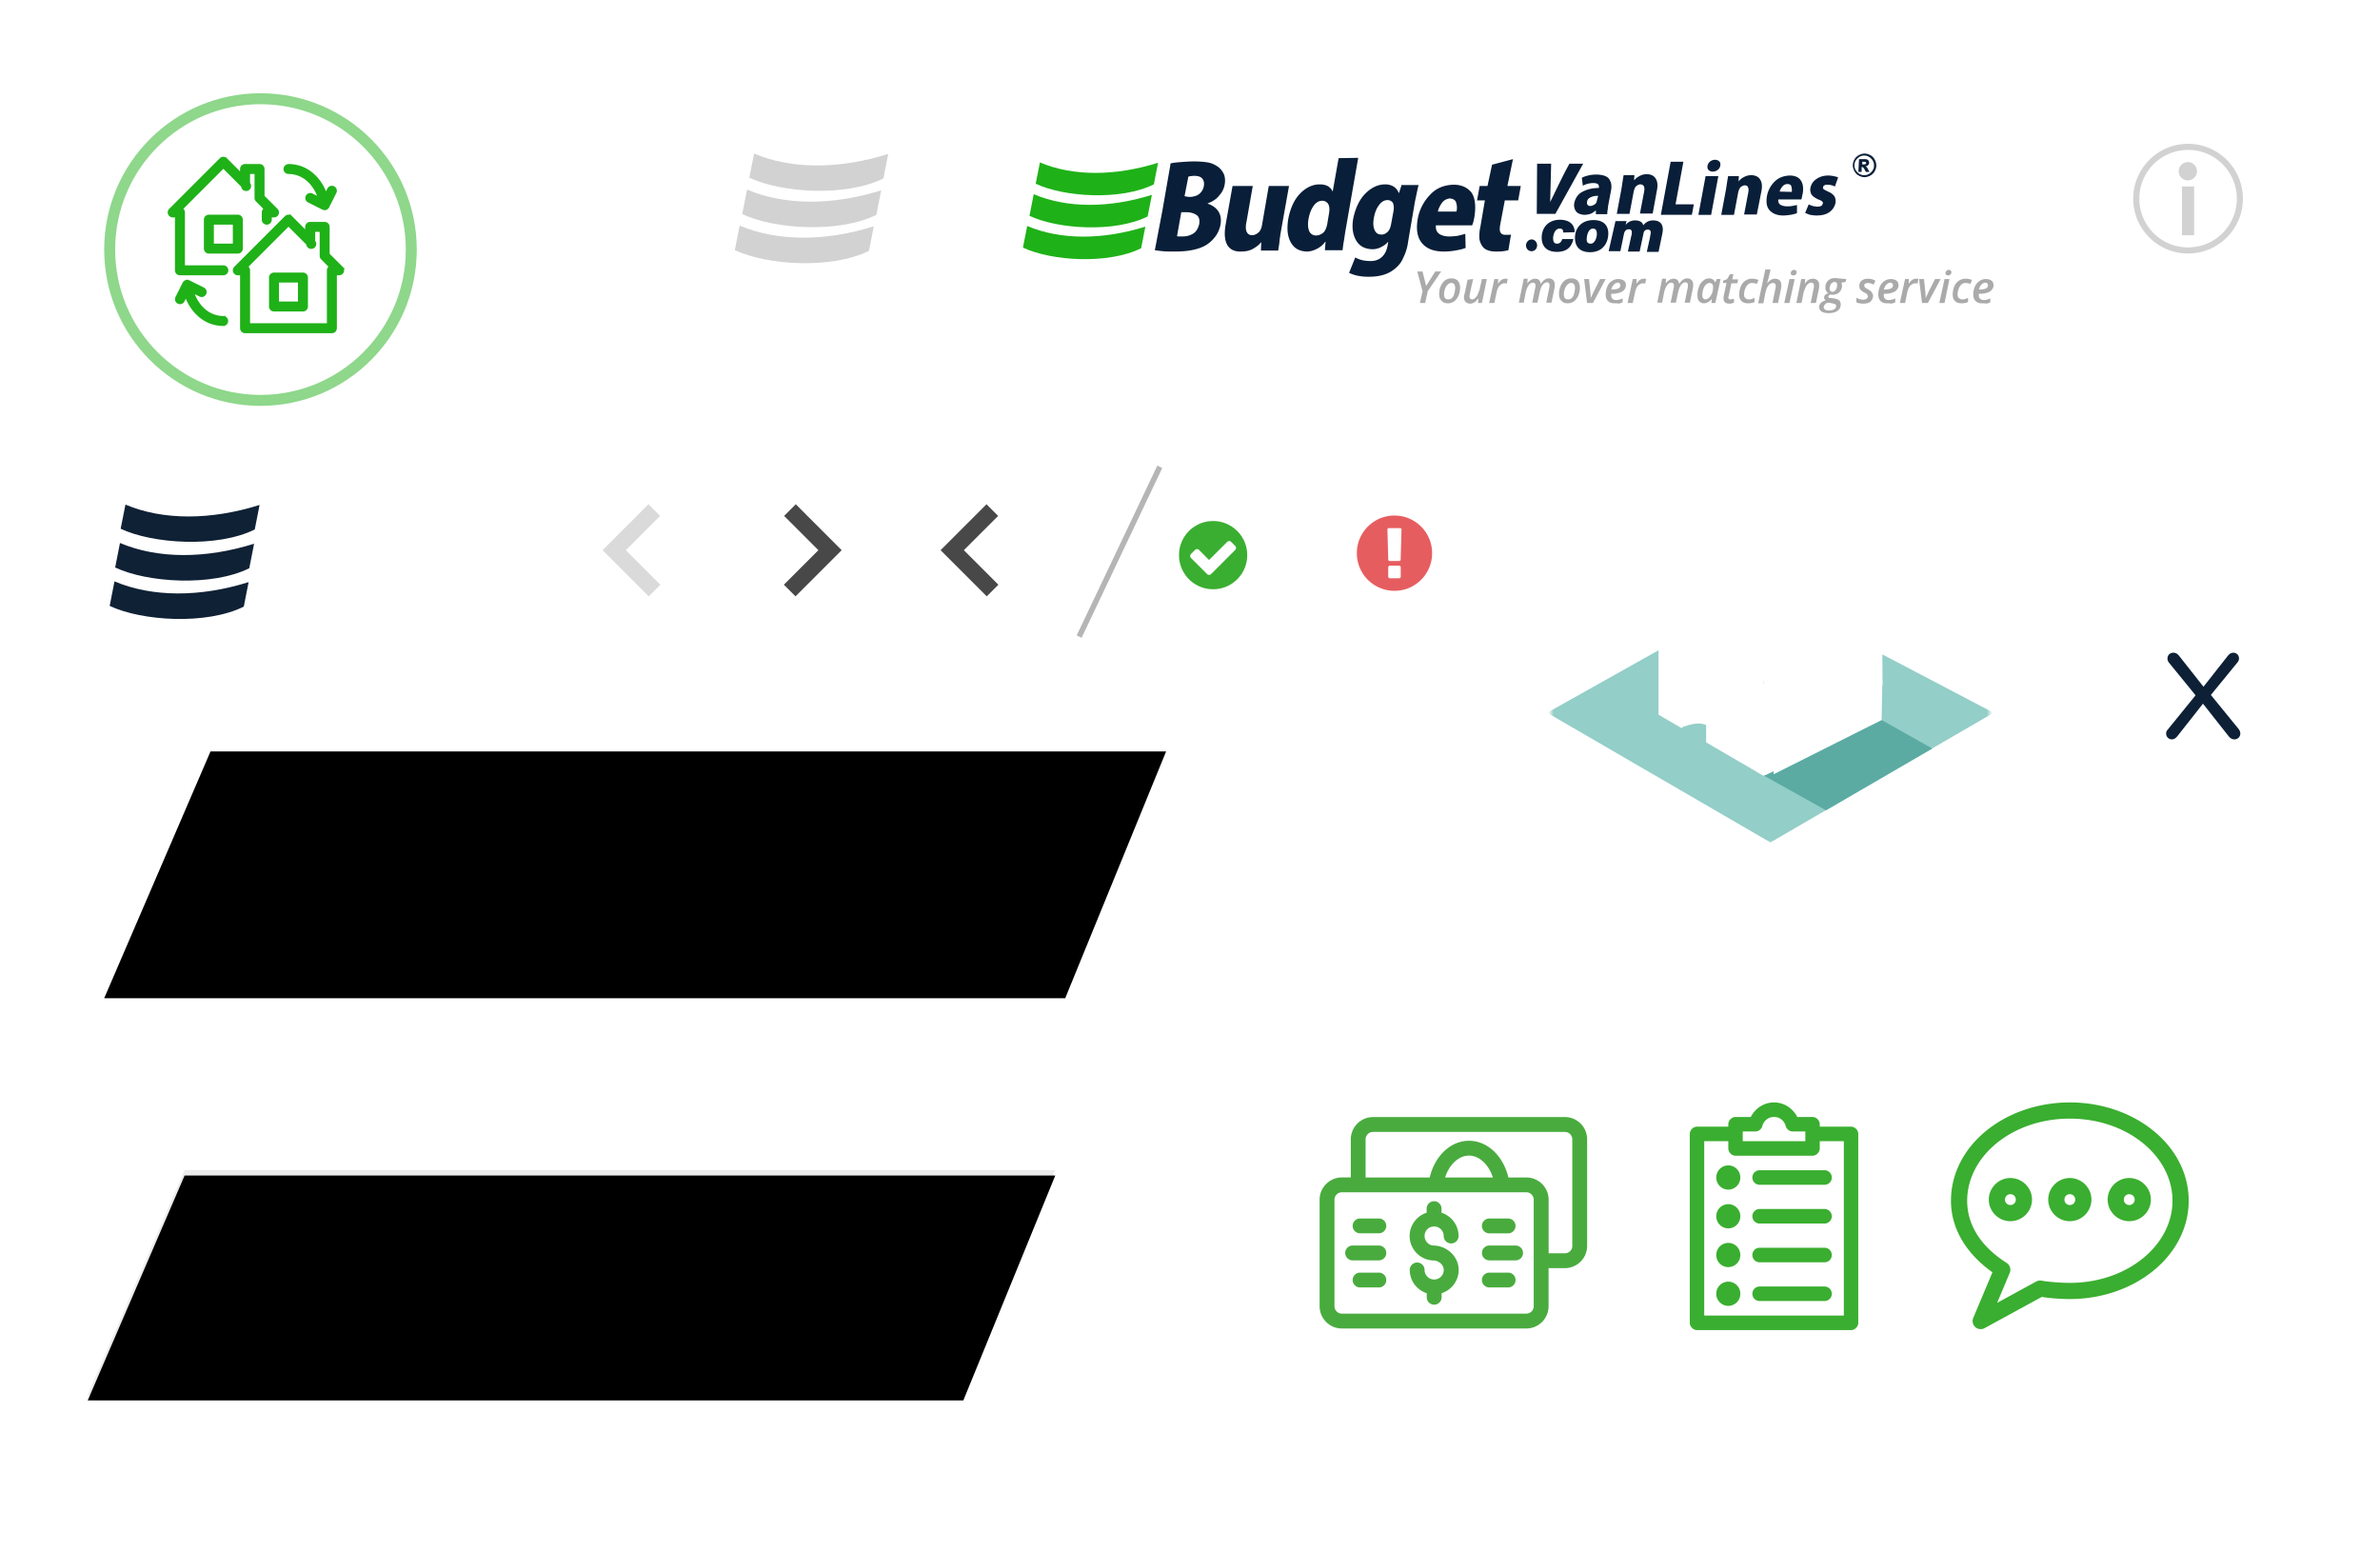<svg width="434" height="283" viewBox="0 0 434 283" xmlns="http://www.w3.org/2000/svg" xmlns:xlink="http://www.w3.org/1999/xlink"><title>Sprite Sheet</title><defs><path id="b" d="M80.045 38.67V.027H0V38.67z"/><path id="d" d="M33.665 213.328h158.767l-16.764 41H16z"/><filter x="-50%" y="-50%" width="200%" height="200%" filterUnits="objectBoundingBox" id="e"><feGaussianBlur stdDeviation="1.5" in="SourceAlpha" result="shadowBlurInner1"/><feOffset dy="1" in="shadowBlurInner1" result="shadowOffsetInner1"/><feComposite in="shadowOffsetInner1" in2="SourceAlpha" operator="arithmetic" k2="-1" k3="1" result="shadowInnerInner1"/><feColorMatrix values="0 0 0 0 0 0 0 0 0 0 0 0 0 0 0 0 0 0 0.1 0" in="shadowInnerInner1"/></filter><path id="a" d="M37.389 138h174.256l-18.4 45H18z"/><filter x="-50%" y="-50%" width="200%" height="200%" filterUnits="objectBoundingBox" id="f"><feOffset dx="1" dy="-1" in="SourceAlpha" result="shadowOffsetOuter1"/><feGaussianBlur stdDeviation="5" in="shadowOffsetOuter1" result="shadowBlurOuter1"/><feComposite in="shadowBlurOuter1" in2="SourceAlpha" operator="out" result="shadowBlurOuter1"/><feColorMatrix values="0 0 0 0 0 0 0 0 0 0 0 0 0 0 0 0 0 0 0.1 0" in="shadowBlurOuter1"/></filter><mask id="g" x="0" y="0" width="193.645" height="45" fill="#fff"><use xlink:href="#a"/></mask></defs><g fill="none" fill-rule="evenodd"><path d="M293.753 34.87c.178-.837.119-1.494-.239-2.092-.297-.597-1.071-.895-2.262-.955-.655 0-1.19.06-1.667.179-.476.12-.833.239-1.13.418l.178 1.434c.238-.12.536-.24.893-.359.357-.06.655-.12 1.012-.12.476 0 .774.12.893.24a.834.834 0 0 1 .119.657c-1.131 0-2.084.239-2.917.657-.834.418-1.31 1.075-1.548 2.03-.12.598 0 1.136.298 1.554.297.418.833.597 1.488.657.357 0 .774-.06 1.131-.18.357-.119.655-.358.953-.597h.059v.657h2.084c0-.239 0-.478.06-.776.059-.299.059-.598.118-.896l.477-2.509zm-2.56 1.731c-.06.359-.238.598-.477.717-.238.12-.476.239-.714.239s-.357-.06-.476-.18c-.12-.119-.179-.358-.12-.597.06-.418.298-.657.715-.836.357-.179.774-.239 1.31-.239l-.238.896zm10.953-1.911c.18-.896.12-1.613-.238-2.15-.297-.478-.833-.777-1.607-.777-.536 0-.953.12-1.37.358-.356.18-.654.419-.892.717h-.06l.06-.896h-1.965c-.06.299-.119.657-.178 1.075-.06.359-.12.777-.179 1.195l-.893 4.779h2.322l.774-4.122c.119-.418.238-.776.476-.956.238-.179.476-.298.714-.298.298 0 .536.12.655.358.12.239.12.538.06.896l-.774 4.062h2.322l.773-4.241zm6.728 2.568h-3.334l1.429-7.765h-2.322l-1.786 9.677h5.655l.358-1.912zm4.822-7.048c.06-.358 0-.597-.179-.776-.179-.18-.417-.3-.774-.3-.357 0-.655.12-.893.3a1.323 1.323 0 0 0-.476.776c-.06.299 0 .597.179.777.178.179.416.298.773.298.358 0 .655-.12.893-.298.239-.18.417-.419.477-.777zm-.358 1.911h-2.321l-1.31 7.049h2.322l1.31-7.049zm7.859 2.748c.178-.896.119-1.613-.238-2.15-.298-.478-.834-.777-1.608-.777-.536 0-.952.12-1.37.359a2.648 2.648 0 0 0-.892.716h-.06l.06-.896h-1.965c-.06.359-.119.657-.178 1.076-.06.358-.12.776-.179 1.194l-.893 4.779h2.322l.774-4.122c.119-.418.238-.776.476-.955.238-.18.476-.3.715-.3.297 0 .535.12.595.36.119.238.119.537.06.895l-.775 4.062h2.322l.834-4.24zm6.489 2.509l-.893.179c-.298.06-.655.06-.953.06-.476 0-.893-.12-1.19-.299-.298-.18-.417-.538-.358-.956h4.168a.862.862 0 0 0 .119-.418c.06-.179.06-.358.119-.478.238-1.194.06-2.09-.358-2.628-.416-.597-1.13-.836-2.024-.836-1.13.06-2.024.418-2.738 1.135a4.89 4.89 0 0 0-1.37 2.628c-.178 1.135-.059 1.971.477 2.568.536.598 1.37.956 2.5.956.417 0 .893-.06 1.31-.12a6.811 6.811 0 0 0 1.19-.298v-1.493zm-3.156-2.45c.06-.298.239-.596.477-.895.238-.299.535-.478.952-.478.417 0 .655.18.715.478.06.299.119.597.06.956l-2.204-.06zm10.657-2.568c-.179-.12-.477-.179-.774-.239a5.226 5.226 0 0 0-1.012-.119c-.893 0-1.608.239-2.203.657-.595.418-.953.956-1.072 1.673-.06.358 0 .716.179 1.075.179.358.655.657 1.25.955.357.12.596.24.715.359.119.12.178.239.119.418-.06.18-.12.299-.298.418-.179.06-.357.12-.655.12-.298 0-.595-.06-.893-.12-.298-.12-.536-.18-.714-.299l-.655 1.553c.238.12.536.24.893.359.357.06.774.12 1.19.12.953 0 1.727-.18 2.322-.598.596-.418.953-.956 1.131-1.673.06-.477 0-.836-.178-1.194-.238-.359-.596-.657-1.19-.896-.358-.18-.596-.299-.775-.418-.119-.12-.178-.24-.119-.359 0-.179.12-.298.238-.358.179-.12.357-.12.596-.12.238 0 .535.06.774.12.238.06.416.12.535.239l.596-1.673zm6.965-2.21c0 .418-.12.777-.298 1.075-.178.359-.476.598-.774.777-.357.18-.714.299-1.071.299s-.774-.12-1.072-.299c-.357-.18-.595-.478-.774-.777-.178-.358-.297-.716-.297-1.075 0-.358.119-.776.297-1.075.179-.358.476-.597.774-.776.357-.18.715-.299 1.072-.299.357 0 .774.12 1.071.299.357.179.596.478.774.776.179.359.298.717.298 1.075zm-.417 0c0-.478-.178-.896-.536-1.254-.357-.358-.774-.538-1.25-.538s-.893.18-1.25.538c-.357.358-.536.776-.536 1.254s.179.896.536 1.255c.357.358.774.537 1.25.537s.893-.179 1.25-.537c.358-.359.536-.717.536-1.255zm-2.738-1.135h1.012c.297 0 .535.06.655.18a.68.68 0 0 1 .178.477c0 .18-.06.3-.178.419-.12.12-.239.179-.477.239.06.06.179.06.179.119.06.06.119.12.178.239 0 0 .12.239.358.657h-.655c-.238-.418-.357-.717-.476-.777a.45.45 0 0 0-.239-.119h-.06v.896h-.594l.119-2.33zm.595.956h.238c.179 0 .298 0 .357-.06.06-.06.12-.12.12-.179 0-.06-.06-.179-.12-.179-.06-.06-.178-.06-.357-.06h-.238v.478zm-53.4-.119c-1.31 2.33-2.322 4.599-3.512 6.988l.178-6.988h-2.56l-.06 9.139h3.394l5.06-9.14h-2.5z" fill="#091E38"/><path d="M188.858 33.495c5.179 2.45 15.537 3.106 21.55.12l.774-3.943c-7.799 2.45-15.478 2.51-21.55-.06l-.774 3.883z" fill="#1FB118"/><path d="M187.726 39.349c5.18 2.449 15.538 3.106 21.55.12l.775-3.943c-7.799 2.45-15.478 2.45-21.55-.12l-.775 3.943z" fill="#1FB118"/><path d="M208.086 45.262l.774-3.942c-7.798 2.449-15.478 2.449-21.55-.12l-.774 3.943c5.18 2.449 15.538 3.106 21.55.12z" fill="#1FB118"/><path d="M285.06 42.395a1.2 1.2 0 0 0-.118-.537c-.12-.12-.298-.18-.536-.18-.893 0-1.19 1.195-1.19 1.733 0 .537.118 1.015.714 1.015.595 0 .833-.478.952-.836h2.024c-.357 1.613-1.369 2.33-2.976 2.33-2.322 0-2.798-1.494-2.798-2.57 0-1.91 1.25-3.284 3.334-3.284 1.547 0 2.678.716 2.678 2.27l-2.083.06zm5.537-2.27c1.608 0 2.68.777 2.68 2.45 0 1.433-.775 3.404-3.335 3.404-1.547 0-2.738-.717-2.738-2.628 0-1.732 1.131-3.226 3.393-3.226zm-.535 4.301c.833 0 1.13-1.254 1.13-1.732 0-.657-.178-1.016-.714-1.016-.833 0-1.13 1.255-1.13 1.852-.06.478.118.896.714.896zm4.524-4.121h2.024l-.179.716a2.114 2.114 0 0 1 1.727-.836c.714 0 1.37.24 1.488.896.476-.597 1.072-.896 1.786-.896 1.072 0 1.786.478 1.786 1.673 0 .239-.06.657-.119.896l-.655 3.165h-2.143l.595-2.688c0-.119.12-.657.12-.836 0-.358-.18-.537-.536-.537-.417 0-.715.239-.774.657l-.715 3.345h-2.143l.655-2.987c.06-.12.06-.358.06-.538 0-.358-.18-.537-.536-.537-.536 0-.774.358-.893.836l-.655 3.166h-2.143l1.25-5.495zm-15.3 3.345c.536 0 1.012.477 1.012 1.075 0 .597-.416 1.075-1.012 1.075-.595 0-1.012-.478-1.012-1.075 0-.538.477-1.075 1.012-1.075z" fill="#091E38"/><path d="M260.058 52.131l1.666-2.628h1.072l-2.44 3.584-.477 2.15h-.953l.477-2.15-.953-3.584h.953zm6.191.359a3.62 3.62 0 0 1-.298 1.433 2.706 2.706 0 0 1-.774 1.016 1.956 1.956 0 0 1-1.13.358c-.477 0-.894-.12-1.191-.478-.298-.298-.417-.716-.417-1.254s.119-1.015.297-1.434c.18-.418.477-.776.774-1.015a2.007 2.007 0 0 1 1.191-.358c.536 0 .893.179 1.19.477.239.359.358.717.358 1.255zm-.893 0c0-.299-.06-.478-.179-.657-.119-.18-.297-.24-.536-.24-.238 0-.476.12-.654.3a1.918 1.918 0 0 0-.477.776 2.8 2.8 0 0 0-.178 1.015c0 .3.06.538.178.657.12.18.298.24.596.24.238 0 .476-.06.655-.24a1.39 1.39 0 0 0 .416-.776c.12-.358.179-.717.179-1.075zm3.274-1.613l-.536 2.39c-.06.358-.119.597-.119.776 0 .358.179.537.477.537.178 0 .357-.06.535-.239.179-.179.357-.358.477-.657.119-.298.238-.597.357-.955l.416-1.852h.893l-.893 4.36h-.714l.06-.776h-.06c-.238.299-.417.538-.655.657-.238.12-.476.239-.774.239-.357 0-.595-.12-.833-.299-.179-.179-.298-.478-.298-.836 0-.18 0-.358.06-.478.06-.179.06-.299.119-.478l.476-2.27 1.012-.119zm5.894-.06c.178 0 .297 0 .416.06l-.178.836c-.12-.06-.298-.06-.417-.06-.357 0-.595.18-.893.419-.238.298-.417.657-.536 1.194l-.416 1.971h-.953l.953-4.36h.714l-.06.777h.06c.238-.3.417-.538.655-.657.178-.12.417-.18.655-.18zm5.417 0c.595 0 .893.299 1.012.896h.06c.178-.298.416-.537.655-.716a1.3 1.3 0 0 1 .773-.24c.358 0 .596.12.774.3.179.178.298.477.298.835 0 .18 0 .419-.06.717l-.535 2.569h-.953l.536-2.628c.06-.24.06-.419.06-.538 0-.358-.18-.538-.477-.538s-.536.18-.774.478c-.238.299-.416.777-.535 1.314l-.417 1.912h-.953l.536-2.628c.06-.24.06-.359.06-.478 0-.359-.179-.538-.477-.538-.297 0-.535.18-.773.478-.239.358-.417.776-.536 1.314l-.357 1.852h-.893l.893-4.36h.714l-.06.776h.06c.357-.478.833-.777 1.37-.777zm8.156 1.673a3.62 3.62 0 0 1-.298 1.433 2.706 2.706 0 0 1-.774 1.016 1.956 1.956 0 0 1-1.13.358c-.477 0-.894-.12-1.191-.478-.298-.298-.417-.716-.417-1.254s.119-1.015.298-1.434c.178-.418.476-.776.774-1.015a2.007 2.007 0 0 1 1.19-.358c.536 0 .893.179 1.19.477.239.359.358.717.358 1.255zm-.893 0c0-.299-.06-.478-.179-.657-.119-.18-.297-.24-.535-.24-.238 0-.477.12-.655.3a1.917 1.917 0 0 0-.476.776 2.78 2.78 0 0 0-.18 1.015c0 .3.06.538.18.657.119.18.297.24.595.24.238 0 .476-.06.655-.24a1.39 1.39 0 0 0 .416-.776c.12-.358.179-.717.179-1.075zm2.203 2.747l-.536-4.36h.893l.238 2.33c.06.418.06.776.06 1.194.06-.179.178-.418.297-.657.12-.239.179-.418.238-.537l1.191-2.33h1.012l-2.322 4.36h-1.071zm5 .06c-.535 0-.893-.12-1.19-.418-.298-.299-.417-.717-.417-1.195 0-.537.12-1.015.298-1.433.178-.478.476-.777.833-1.016a2.007 2.007 0 0 1 1.19-.358c.417 0 .775.12 1.013.299.238.179.357.478.357.836 0 .478-.238.836-.655 1.135-.417.239-1.071.418-1.845.418h-.179v.239c0 .299.06.537.238.657.12.18.357.239.655.239.179 0 .357 0 .536-.06.178-.06.417-.12.655-.239v.717c-.238.12-.477.18-.715.239-.238-.06-.476-.06-.774-.06zm.596-3.763c-.238 0-.477.12-.715.358-.238.24-.357.538-.476.896h.12c.475 0 .892-.06 1.13-.179a.622.622 0 0 0 .417-.597c0-.12-.06-.239-.12-.299-.059-.179-.178-.179-.356-.179zm4.762-.717c.179 0 .298 0 .417.06l-.179.836c-.119-.06-.297-.06-.416-.06-.358 0-.596.18-.893.419-.238.298-.417.657-.536 1.194l-.417 1.971h-.952l.952-4.36h.715l-.06.777h.06c.238-.3.416-.538.654-.657.179-.12.417-.18.655-.18zm5.418 0c.595 0 .893.299 1.012.896h.06c.178-.298.416-.537.654-.716.238-.18.536-.24.774-.24.357 0 .595.12.774.3.178.178.298.477.298.835 0 .18 0 .419-.06.717l-.536 2.569h-.952l.535-2.628c.06-.24.06-.419.06-.538 0-.358-.179-.538-.476-.538-.298 0-.536.18-.774.478-.238.299-.417.777-.536 1.314l-.417 1.912h-.952l.536-2.628c.06-.24.06-.359.06-.478 0-.359-.18-.538-.477-.538-.298 0-.536.18-.774.478a3.786 3.786 0 0 0-.536 1.314l-.357 1.852h-.893l.893-4.36h.714l-.06.776h.06c.358-.478.834-.777 1.37-.777zm5.537 4.48c-.358 0-.656-.12-.894-.418-.238-.239-.298-.657-.298-1.135 0-.537.12-1.015.298-1.493.179-.478.417-.836.774-1.075.298-.299.655-.418 1.072-.418.238 0 .476.06.654.179.179.12.358.298.417.537h.06l.238-.597h.714l-.952 4.36h-.715l.06-.716c-.476.537-.953.776-1.429.776zm.297-.717c.238 0 .416-.12.655-.298.178-.18.357-.478.535-.837.12-.358.179-.716.179-1.134 0-.24-.06-.419-.179-.538a.675.675 0 0 0-.476-.18c-.238 0-.417.12-.655.3-.178.179-.357.477-.476.836-.12.358-.179.716-.179 1.075 0 .299.06.478.179.597.12.12.238.18.417.18zm4.583 0c.18 0 .358-.06.596-.12v.718c-.12.06-.238.06-.357.12-.179.059-.298.059-.476.059-.715 0-1.072-.299-1.072-.956 0-.12 0-.298.06-.537l.476-2.27h-.655l.06-.418.714-.299.536-.896h.595l-.179.956h1.072l-.179.717h-1.071l-.477 2.27c-.06.119-.06.238-.06.358s.06.179.12.298c.06-.06.179 0 .298 0zm3.156.717c-.536 0-.893-.12-1.19-.418-.298-.299-.418-.657-.418-1.195 0-.537.12-1.015.298-1.493a2.33 2.33 0 0 1 .834-1.015 2.007 2.007 0 0 1 1.19-.359c.417 0 .834.06 1.19.24l-.297.716a2.382 2.382 0 0 0-.893-.18c-.416 0-.714.18-1.012.598-.238.418-.417.896-.417 1.493 0 .3.06.538.239.657.119.18.357.24.595.24.179 0 .357 0 .536-.06.178-.06.357-.12.535-.24v.777c-.357.18-.773.24-1.19.24zm4.464-.06l.537-2.628c.06-.239.06-.418.06-.478 0-.358-.18-.537-.537-.537-.297 0-.595.179-.833.478-.238.358-.417.776-.536 1.373l-.357 1.852h-.953l1.31-6.152h.953l-.239 1.015c-.06.359-.178.717-.297 1.135l-.06.299h.06c.238-.299.416-.478.655-.597.238-.12.476-.18.714-.18.357 0 .655.12.833.299.179.18.298.478.298.896 0 .18 0 .418-.06.657l-.535 2.568h-1.012zm3.096 0h-.952l.952-4.36h.953l-.953 4.36zm.239-5.435a.54.54 0 0 1 .178-.418.54.54 0 0 1 .417-.18c.119 0 .238.06.357.12.06.06.12.18.12.299 0 .179-.06.358-.18.418a.54.54 0 0 1-.416.179c-.12 0-.238-.06-.357-.12-.12-.06-.12-.119-.12-.298zm3.631 5.435l.536-2.628c.06-.239.06-.418.06-.537 0-.359-.18-.538-.537-.538a.726.726 0 0 0-.535.239c-.179.12-.357.358-.477.657-.119.299-.238.597-.357.956l-.357 1.851h-.952l.893-4.36h.714l-.06.777h.06c.238-.3.417-.538.655-.657.238-.12.476-.18.774-.18.357 0 .595.12.833.299.179.18.298.478.298.836 0 .18 0 .418-.06.717l-.536 2.568h-.952zm6.489-4.36l-.12.538-.773.12c.06.178.119.357.119.537 0 .478-.179.896-.476 1.194-.298.299-.715.478-1.25.478-.12 0-.239 0-.358-.06-.297.12-.416.24-.416.419 0 .119.06.179.119.179.06.06.178.06.357.06l.476.06c.476.059.774.178 1.012.358a.99.99 0 0 1 .298.716c0 .538-.179.896-.595 1.195-.417.299-.953.418-1.667.418-.536 0-.953-.12-1.25-.299-.298-.179-.417-.477-.417-.836 0-.298.119-.478.297-.717.179-.179.477-.358.893-.477-.178-.12-.297-.3-.297-.478 0-.18.06-.359.178-.478.12-.12.298-.239.596-.359-.358-.238-.536-.537-.536-1.015 0-.538.178-.956.476-1.254.298-.299.715-.478 1.25-.478.179 0 .417 0 .655.06l1.429.12zm-3.215 4.3c-.297.06-.536.12-.655.3-.119.179-.238.298-.238.537 0 .18.06.299.238.418.179.12.358.18.655.18.417 0 .774-.06 1.012-.24a.657.657 0 0 0 .357-.597.33.33 0 0 0-.178-.299c-.12-.06-.298-.12-.595-.179l-.596-.12zm1.072-3.762c-.179 0-.298.06-.476.179-.12.12-.239.239-.298.418-.06.18-.12.358-.12.597 0 .18.06.359.12.418.119.12.238.18.417.18a.54.54 0 0 0 .416-.18c.12-.12.238-.239.298-.418s.119-.358.119-.597c0-.418-.119-.597-.476-.597zm7.025 2.508c0 .478-.18.777-.477 1.076-.297.238-.714.358-1.31.358-.476 0-.892-.06-1.25-.239v-.836c.417.239.834.358 1.25.358.239 0 .477-.06.596-.18.178-.119.238-.238.238-.417 0-.12-.06-.24-.12-.359-.059-.119-.297-.239-.535-.358a2.458 2.458 0 0 1-.714-.538 1.207 1.207 0 0 1-.179-.657c0-.418.12-.716.417-.955.298-.24.655-.359 1.131-.359.536 0 .953.12 1.37.359l-.298.716c-.358-.179-.715-.298-1.072-.298-.179 0-.357.06-.476.12-.12.059-.179.238-.179.358s.06.239.12.298c.059.12.237.18.535.359.298.179.476.298.595.418.12.12.179.239.238.358.06.06.12.24.12.418zm2.559 1.374c-.535 0-.893-.12-1.19-.418-.298-.299-.417-.717-.417-1.195 0-.537.12-1.015.298-1.433.178-.478.476-.777.833-1.016a2.007 2.007 0 0 1 1.19-.358c.417 0 .775.12 1.013.299.238.179.357.478.357.836 0 .478-.238.836-.655 1.135-.417.239-1.071.418-1.845.418h-.179v.239c0 .299.06.537.238.657.12.18.357.239.655.239.179 0 .357 0 .536-.06.178-.06.417-.12.655-.239v.717c-.238.12-.477.18-.715.239-.297-.06-.535-.06-.774-.06zm.596-3.763c-.238 0-.477.12-.715.358-.238.24-.357.538-.476.896h.12c.475 0 .892-.06 1.13-.179a.622.622 0 0 0 .417-.597c0-.12-.06-.239-.12-.299-.118-.179-.237-.179-.356-.179zm4.703-.717c.178 0 .297 0 .416.06l-.178.836c-.12-.06-.298-.06-.417-.06-.357 0-.595.18-.893.419-.238.298-.417.657-.536 1.194l-.416 1.971h-.953l.953-4.36h.714l-.06.777h.06c.238-.3.417-.538.655-.657.178-.12.417-.18.655-.18zm1.071 4.42l-.535-4.36h.892l.239 2.33c.06.418.06.776.06 1.194.059-.179.178-.418.297-.657.119-.239.178-.418.238-.537l1.19-2.33h1.013l-2.322 4.36h-1.072zm4.108 0h-.953l.953-4.36h.893l-.893 4.36zm.179-5.435c0-.18.06-.299.178-.418a.54.54 0 0 1 .417-.18c.119 0 .238.06.357.12.06.06.12.18.12.299 0 .179-.06.358-.18.418a.54.54 0 0 1-.416.179c-.12 0-.238-.06-.357-.12-.06-.06-.12-.119-.12-.298zm2.917 5.495c-.536 0-.893-.12-1.191-.418-.298-.299-.417-.657-.417-1.195 0-.537.12-1.015.298-1.493.179-.418.476-.776.833-1.015a2.141 2.141 0 0 1 1.191-.359c.417 0 .833.06 1.19.24l-.297.716a2.382 2.382 0 0 0-.893-.18c-.417 0-.714.18-1.012.598-.238.418-.417.896-.417 1.493 0 .3.06.538.238.657.179.18.358.24.596.24.178 0 .357 0 .535-.06.18-.06.358-.12.536-.24v.777c-.357.18-.774.24-1.19.24zm3.75 0c-.536 0-.893-.12-1.19-.418-.298-.299-.417-.717-.417-1.195 0-.537.119-1.015.297-1.433a2.34 2.34 0 0 1 .834-1.016 2.007 2.007 0 0 1 1.19-.358c.417 0 .774.12 1.013.299.238.179.357.478.357.836 0 .478-.238.836-.655 1.135-.417.239-1.072.418-1.846.418h-.178v.239c0 .299.06.537.238.657.179.18.357.239.655.239.178 0 .357 0 .536-.06.178-.06.416-.12.654-.239v.717c-.238.12-.476.18-.714.239-.238-.06-.476-.06-.774-.06zm.595-3.763c-.238 0-.476.12-.714.358-.238.24-.357.538-.476.896h.119c.476 0 .893-.06 1.131-.179a.622.622 0 0 0 .417-.597c0-.12-.06-.239-.12-.299-.059-.179-.178-.179-.357-.179z" fill="#AAA"/><path d="M231.363 33.913l-1.25 7.228c-.119.597-.357 1.075-.714 1.314-.358.299-.715.418-1.072.418-.536 0-.833-.239-1.012-.657-.179-.418-.179-1.075 0-1.852l1.131-6.45h-3.69l-1.251 6.988c-.298 1.672-.179 2.927.298 3.763.476.836 1.369 1.254 2.56 1.195.833 0 1.607-.18 2.202-.538.596-.358 1.072-.717 1.37-1.135h.059l-.06 1.493h3.156c.06-.537.178-1.075.238-1.732s.178-1.314.297-2.03l1.43-8.005h-3.692zm-9.287-3.523c-.536-.36-1.13-.658-1.845-.777-.715-.12-1.548-.18-2.5-.18-.834 0-1.667.06-2.441.12-.774.06-1.31.12-1.846.239l-.06.478-1.428 8.183-1.37 7.168c.417.06.894.12 1.489.179.595.06 1.25.06 2.084.06 1.547 0 2.798-.12 3.87-.418 1.011-.24 1.845-.658 2.44-1.135a6.482 6.482 0 0 0 1.37-1.494 5.643 5.643 0 0 0 .714-1.792c.178-.955.059-1.792-.358-2.449-.416-.657-1.071-1.134-1.964-1.433v-.06c.952-.358 1.667-.836 2.143-1.493a3.817 3.817 0 0 0 .952-1.971c.12-.657.06-1.314-.119-1.792-.297-.657-.654-1.075-1.13-1.434zm-3.393 10.452c-.179.777-.536 1.374-1.072 1.732-.595.359-1.19.538-1.964.538h-.595c-.18 0-.298 0-.417-.06l.774-4.36h.952c.715 0 1.31.18 1.786.478s.655.836.536 1.672zm.833-6.869a2.294 2.294 0 0 1-.893 1.434 1.845 1.845 0 0 1-.774.358c-.773.239-1.31.12-1.845 0l.655-3.345.06-.239c.059 0 .178 0 .297-.06.179 0 .417-.06.714-.06.655 0 1.132.12 1.43.419.356.358.475.836.356 1.493zm54.889 2.569h2.44l.477-2.629h-2.441l1.012-4.898-3.81 1.016-.834 3.882h-1.428l-.477 2.629h1.43l-.834 4.898c-.12.477-.179 1.075-.179 1.732 0 .717.238 1.314.655 1.851.417.538 1.25.837 2.381.837.477 0 .953 0 1.31-.06.417-.06.714-.12.953-.18l.476-2.866c-.179.06-.298.06-.476.06h-.536c-.417 0-.715-.12-.893-.419-.179-.298-.179-.776-.06-1.433l.834-4.42zm-9.347-2.868c-1.786.06-3.215.658-4.346 1.912a8.43 8.43 0 0 0-2.202 4.42c-.298 1.852-.06 3.285.774 4.3.833 1.016 2.143 1.554 3.988 1.554.715 0 1.37-.06 2.084-.18.655-.119 1.31-.238 1.905-.477l-.06-2.569c-.416.12-.893.24-1.369.359-.476.06-1.012.119-1.548.119-.774 0-1.428-.18-1.845-.478-.476-.358-.655-.836-.596-1.553h6.609c.059-.18.178-.418.238-.717.06-.239.119-.537.178-.836.298-1.971.12-3.464-.536-4.42-.773-.956-1.845-1.434-3.274-1.434zm.536 4.898h-3.393c.119-.537.357-1.015.714-1.553a1.998 1.998 0 0 1 1.488-.836c.596.06 1.012.299 1.131.777.179.537.179 1.075.06 1.612zm-10.061-4.659l-.417 1.255h-.06c-.178-.478-.475-.836-.892-1.135a2.964 2.964 0 0 0-1.548-.418c-1.37 0-2.56.597-3.631 1.672-1.072 1.075-1.786 2.569-2.203 4.48-.298 1.613-.12 2.927.476 4.002.596 1.075 1.548 1.613 2.977 1.673.536 0 1.071-.12 1.548-.359.476-.239.952-.537 1.31-.956h.059l-.12.657c-.178.956-.535 1.613-1.07 2.091-.537.478-1.191.717-2.025.717-.595 0-1.131-.06-1.607-.18a4.49 4.49 0 0 1-1.19-.477l-1.132 2.807a6.36 6.36 0 0 0 1.607.538c.596.12 1.25.179 1.965.179 1.786 0 3.155-.358 4.167-1.015 1.012-.658 1.727-1.434 2.143-2.45a9.08 9.08 0 0 0 .893-2.986l1.131-6.63c.12-.777.298-1.493.417-2.09.12-.598.238-1.136.357-1.554h-3.155v.18zm-1.429 4.6l-.416 2.27c-.12.716-.358 1.254-.715 1.552-.357.3-.714.478-1.13.419-.596 0-.953-.299-1.191-.837-.239-.537-.298-1.254-.12-2.21.179-.955.477-1.732.953-2.33.417-.597.952-.895 1.548-.895.416 0 .714.179.952.478.179.418.238.896.12 1.553zm-10.001-9.677l-1.072 6.033h-.06c-.118-.358-.416-.657-.773-.896-.417-.239-.893-.358-1.548-.358-1.25 0-2.44.537-3.512 1.612-1.072 1.076-1.786 2.569-2.203 4.6-.298 1.792-.178 3.225.417 4.3.595 1.135 1.548 1.673 2.917 1.733.655 0 1.25-.18 1.845-.478a4.066 4.066 0 0 0 1.548-1.314h.06l-.12 1.553h3.215c.06-.478.12-1.016.239-1.673s.178-1.254.297-1.911l2.322-13.26-3.572.06zm-1.726 9.916l-.358 2.15c-.178.776-.416 1.314-.833 1.613-.417.298-.833.418-1.19.418-.596 0-1.013-.299-1.25-.777-.239-.537-.299-1.314-.12-2.33.179-.895.476-1.672.893-2.269.417-.597.953-.956 1.607-.956.358 0 .655.12.953.418.298.359.417.896.298 1.733z" fill="#091E38"/><g fill="#D2D2D2"><path d="M399 29.556a1.667 1.667 0 1 0 0 3.333 1.667 1.667 0 0 0 0-3.333zm-1.111 13.333h2.222V34h-2.222v8.889z"/><path d="M399 26.222c-5.516 0-10 4.484-10 10s4.484 10 10 10 10-4.484 10-10-4.484-10-10-10zm0 1.111a8.88 8.88 0 0 1 8.889 8.89A8.88 8.88 0 0 1 399 45.11a8.88 8.88 0 0 1-8.889-8.889A8.88 8.88 0 0 1 399 27.333z"/></g><path d="M395 133.76c0 .57.45 1.05 1.05 1.05.42 0 .72-.24.99-.57l4.68-5.94 4.71 5.97c.27.33.57.54 1.02.54.6 0 1.08-.45 1.08-1.08 0-.3-.12-.57-.33-.84l-5.04-6.18 4.83-5.91c.18-.21.3-.45.3-.75 0-.6-.45-1.05-1.05-1.05-.42 0-.72.24-.99.57l-4.44 5.64-4.47-5.67c-.27-.33-.57-.54-1.02-.54-.6 0-1.08.42-1.08 1.08 0 .3.12.57.36.84l4.77 5.85-5.07 6.24c-.21.21-.3.45-.3.75z" fill="#0D2036"/><path d="M323.5 201c-1.858 0-3.433 1.086-4.238 2.65h-2.785c-.69 0-1.317.63-1.317 1.324v.442h-5.706c-.713.004-1.318.653-1.317 1.325v34.443c0 .694.628 1.325 1.317 1.325h28.092c.69 0 1.316-.631 1.317-1.325v-34.443c0-.694-.628-1.325-1.317-1.325h-5.706v-.442c0-.693-.628-1.324-1.317-1.324h-2.785c-.805-1.564-2.38-2.65-4.238-2.65zm0 2.65c1.044 0 1.884.69 2.126 1.642.14.568.693 1.006 1.276 1.007h2.304v1.766h-11.412V206.3h2.304a1.359 1.359 0 0 0 1.276-1.007 2.168 2.168 0 0 1 2.126-1.642zm-12.729 4.415h4.39v1.325c0 .694.627 1.325 1.316 1.325h14.046c.69 0 1.317-.631 1.317-1.325v-1.325h4.389v31.795h-25.458v-31.795zm4.39 4.416a2.201 2.201 0 0 0-2.195 2.208 2.2 2.2 0 0 0 2.194 2.208 2.201 2.201 0 0 0 2.195-2.208c0-1.22-.983-2.208-2.195-2.208zm5.705.883a1.32 1.32 0 0 0-1.316 1.325c0 .732.59 1.325 1.316 1.325h11.852a1.32 1.32 0 0 0 1.316-1.325 1.32 1.32 0 0 0-1.316-1.325h-11.852zm-5.706 6.183a2.201 2.201 0 0 0-2.194 2.208c0 1.219.982 2.208 2.194 2.208a2.201 2.201 0 0 0 2.195-2.208c0-1.22-.983-2.208-2.195-2.208zm5.706.883a1.32 1.32 0 0 0-1.316 1.325c0 .731.59 1.324 1.316 1.324h11.852a1.32 1.32 0 0 0 1.316-1.324 1.32 1.32 0 0 0-1.316-1.325h-11.852zm-5.706 6.182a2.201 2.201 0 0 0-2.194 2.208 2.2 2.2 0 0 0 2.194 2.208 2.201 2.201 0 0 0 2.195-2.208c0-1.22-.983-2.208-2.195-2.208zm5.706.883a1.32 1.32 0 0 0-1.316 1.325c0 .732.59 1.325 1.316 1.325h11.852a1.32 1.32 0 0 0 1.316-1.325 1.32 1.32 0 0 0-1.316-1.325h-11.852zm-5.706 6.182a2.201 2.201 0 0 0-2.194 2.208 2.2 2.2 0 0 0 2.194 2.208 2.201 2.201 0 0 0 2.195-2.208 2.202 2.202 0 0 0-2.195-2.208zm5.706.884a1.32 1.32 0 0 0-1.316 1.324c0 .732.59 1.325 1.316 1.325h11.852a1.32 1.32 0 0 0 1.316-1.325 1.32 1.32 0 0 0-1.316-1.324h-11.852zM377.44 201c-11.808 0-21.675 7.85-21.675 17.918 0 5.43 3.116 9.883 7.559 13.057l-3.495 8.305a1.476 1.476 0 0 0 2.063 1.876l10.422-5.69c1.612.251 3.626.384 5.126.384 11.808 0 21.675-7.866 21.675-17.932 0-10.067-9.867-17.918-21.675-17.918zm0 2.953c10.506 0 18.72 6.854 18.72 14.965 0 8.11-8.214 14.98-18.72 14.98-1.488 0-3.862-.158-5.142-.4a1.48 1.48 0 0 0-.985.153l-7.127 3.891 2.293-5.46a1.475 1.475 0 0 0-.554-1.814c-4.44-2.83-7.204-6.671-7.204-11.35 0-8.111 8.213-14.965 18.72-14.965zm-10.837 10.827c-2.16 0-3.941 1.78-3.941 3.938 0 2.157 1.782 3.937 3.94 3.937 2.16 0 3.941-1.78 3.941-3.937s-1.781-3.938-3.94-3.938zm10.837 0c-2.159 0-3.94 1.78-3.94 3.938 0 2.157 1.781 3.937 3.94 3.937s3.941-1.78 3.941-3.937-1.782-3.938-3.94-3.938zm10.838 0c-2.16 0-3.941 1.78-3.941 3.938 0 2.157 1.782 3.937 3.94 3.937 2.16 0 3.942-1.78 3.942-3.937s-1.782-3.938-3.941-3.938zm-21.675 2.953c.561 0 .985.423.985.985a.963.963 0 0 1-.985.984.963.963 0 0 1-.986-.984c0-.562.424-.985.986-.985zm10.837 0c.562 0 .985.423.985.985a.963.963 0 0 1-.985.984.963.963 0 0 1-.985-.984c0-.562.423-.985.985-.985zm10.838 0c.561 0 .985.423.985.985a.963.963 0 0 1-.985.984.963.963 0 0 1-.986-.984c0-.562.424-.985.986-.985z" fill="#3AAE30"/><path d="M285.366 203.668h-34.981a4.066 4.066 0 0 0-4.063 4.054v6.95h-1.624c-2.238.009-4.063 1.82-4.063 4.063v19.428a4.066 4.066 0 0 0 4.063 4.055h33.627a4.066 4.066 0 0 0 4.063-4.055v-6.948h2.968a4.066 4.066 0 0 0 4.063-4.055v-19.428a4.054 4.054 0 0 0-4.053-4.064zm-21.851 11.013c.768-2.358 2.478-3.987 4.36-3.987 1.883 0 3.592 1.639 4.36 3.987h-8.72zm16.165 23.473a1.35 1.35 0 0 1-1.355 1.351h-33.627a1.35 1.35 0 0 1-1.354-1.351v-19.419c0-.747.605-1.351 1.354-1.351h33.627c.75 0 1.355.604 1.355 1.351v19.419zm7.04-11.003c0 .747-.605 1.351-1.354 1.351h-2.968v-9.767a4.066 4.066 0 0 0-4.063-4.054h-3.275c-.942-3.94-3.823-6.69-7.175-6.69-3.362 0-6.234 2.75-7.175 6.69h-11.69v-6.949c0-.748.606-1.351 1.355-1.351h34.981c.75 0 1.355.603 1.355 1.351v19.419h.01z" fill="#49AB3E"/><path d="M261.517 223.614c.97 0 1.748.786 1.748 1.744 0 .748.605 1.352 1.354 1.352a1.35 1.35 0 0 0 1.354-1.352 4.464 4.464 0 0 0-3.112-4.246v-.747c0-.748-.605-1.352-1.354-1.352a1.35 1.35 0 0 0-1.354 1.352v.747a4.468 4.468 0 0 0-3.103 4.246 4.465 4.465 0 0 0 4.467 4.457h.01c.883.086 1.747.824 1.747 1.725 0 .969-.787 1.745-1.748 1.745-.97 0-1.748-.786-1.748-1.745 0-.747-.605-1.351-1.354-1.351a1.35 1.35 0 0 0-1.354 1.351 4.468 4.468 0 0 0 3.102 4.246v.738c0 .748.605 1.352 1.354 1.352.75 0 1.355-.604 1.355-1.352v-.738c1.796-.575 3.112-2.262 3.112-4.246 0-2.453-2.171-4.447-4.63-4.447h-.01a1.748 1.748 0 0 1-1.575-1.735c-.019-.968.769-1.744 1.739-1.744zm-10.076 8.416h-3.429a1.351 1.351 0 1 0 0 2.702h3.43a1.351 1.351 0 1 0 0-2.703zm0-4.937h-4.783a1.351 1.351 0 1 0 0 2.703h4.783a1.351 1.351 0 1 0 0-2.703zm0-4.936h-3.429a1.351 1.351 0 1 0 0 2.703h3.43a1.351 1.351 0 1 0 0-2.703zm20.142 2.713h3.429a1.351 1.351 0 1 0 0-2.703h-3.43a1.351 1.351 0 1 0 0 2.703zm4.793 2.223h-4.784a1.351 1.351 0 1 0 0 2.703h4.784a1.351 1.351 0 1 0 0-2.703zm-1.364 4.937h-3.43a1.351 1.351 0 1 0 0 2.702h3.43c.749 0 1.354-.604 1.354-1.351a1.345 1.345 0 0 0-1.354-1.352z" fill="#49AB3E"/><g transform="translate(20 18)" stroke="#1FB118"><circle stroke-opacity=".5" stroke-width="2" cx="27.5" cy="27.5" r="27.5"/><g stroke-width=".5" fill="#1FB118"><path d="M42.307 30.818l-2.446-2.447v-5.004a.66.66 0 0 0-.66-.66h-2.639a.66.66 0 0 0-.66.66v1.046l-2.83-2.831a.66.66 0 0 0-.934 0l-9.236 9.236a.658.658 0 0 0-.142.719c.1.246.343.407.608.407h.66v9.896c0 .364.295.66.66.66H40.52c.364 0 .66-.296.658-.66v-9.896h.66a.66.66 0 0 0 .468-1.126zm-2.446.467v9.896H25.35v-9.895a.66.66 0 0 0-.429-.617l7.686-7.686 3.491 3.491a.66.66 0 1 0 1.127-.467v-1.98h1.32v4.619c0 .175.068.343.192.467l1.554 1.554a.659.659 0 0 0-.43.618z"/><path d="M35.243 31.944h-5.278a.66.66 0 0 0-.66.66v5.278c0 .364.296.66.66.66h5.278a.66.66 0 0 0 .66-.66v-5.278a.66.66 0 0 0-.66-.66zm-.66 5.278h-3.958v-3.958h3.958v3.958zM18.09 21.389a.66.66 0 0 0-.66.66v5.277c0 .365.296.66.66.66h5.278a.66.66 0 0 0 .66-.66V22.05a.66.66 0 0 0-.66-.66H18.09zm4.618 5.278H18.75v-3.959h3.958v3.959zm-1.975 13.195c-2.892-.009-4.884-2.222-5.651-4.725l1.395.697c.324.162.721.03.885-.295a.66.66 0 0 0-.296-.886l-2.639-1.32c-.017-.008-.036-.007-.054-.014a.666.666 0 0 0-.265-.045c-.02.002-.04-.006-.06-.004-.019.003-.033.015-.053.019a.626.626 0 0 0-.138.047.598.598 0 0 0-.197.144.565.565 0 0 0-.077.1c-.012.018-.03.03-.04.05l-1.32 2.64a.66.66 0 0 0 1.18.59l.513-1.023c.99 2.864 3.384 5.334 6.813 5.346a.661.661 0 0 0 .004-1.32zm11.871-26.39c2.892.01 4.883 2.22 5.651 4.725L36.86 17.5a.66.66 0 0 0-.59 1.18L38.91 20c.007.004.017.003.025.007a.66.66 0 0 0 .352.058.64.64 0 0 0 .253-.09c.007-.004.012-.011.019-.015a.654.654 0 0 0 .203-.222c.008-.015.024-.02.031-.034l1.32-2.64a.66.66 0 0 0-1.181-.589L39.42 17.5c-.99-2.864-3.384-5.336-6.812-5.346-.366.064-.66.293-.661.658a.66.66 0 0 0 .658.661z"/><path d="M12.812 31.944h7.917a.659.659 0 1 0 0-1.318h-7.257V20.73a.66.66 0 0 0-.429-.617l7.686-7.686 3.491 3.491a.66.66 0 1 0 1.127-.467v-1.979h1.32v4.618c0 .176.068.343.192.467l1.555 1.555a.658.658 0 0 0-.428.617v1.32a.66.66 0 0 0 1.32 0v-.66h.66a.66.66 0 0 0 .466-1.127l-2.446-2.446V12.81a.66.66 0 0 0-.66-.66h-2.639a.66.66 0 0 0-.66.66v1.046l-2.83-2.831a.66.66 0 0 0-.934 0l-9.236 9.236a.656.656 0 0 0-.142.72c.1.246.343.407.608.407h.66v9.896c0 .364.295.66.66.66z"/></g></g><g fill="#0F2135"><path d="M22 96.4c5.878 2.776 17.633 3.52 24.456.136l.878-4.468C38.484 94.843 29.77 94.91 22.878 92L22 96.4z"/><path d="M21 103.468c5.878 2.775 17.633 3.52 24.456.135l.878-4.468c-8.85 2.776-17.565 2.776-24.456-.135L21 103.468z"/><path d="M44.456 110.603l.878-4.468c-8.85 2.776-17.565 2.776-24.456-.135L20 110.468c5.878 2.775 17.633 3.52 24.456.135z"/></g><path d="M84.897 98.087a.626.626 0 0 0-.18-.462l-.915-.904a.618.618 0 0 0-.452-.19.618.618 0 0 0-.452.19l-4.098 4.088-2.27-2.27a.618.618 0 0 0-.452-.19.618.618 0 0 0-.452.19l-.914.904a.626.626 0 0 0-.18.462c0 .18.06.332.18.452l3.636 3.636a.615.615 0 0 0 .452.191.63.63 0 0 0 .462-.19l5.455-5.455c.12-.12.18-.271.18-.452zm2.532 1.627c0 1.4-.345 2.69-1.035 3.872a7.68 7.68 0 0 1-2.808 2.808 7.546 7.546 0 0 1-3.872 1.035c-1.4 0-2.69-.345-3.872-1.035a7.68 7.68 0 0 1-2.807-2.808A7.546 7.546 0 0 1 72 99.714c0-1.4.345-2.69 1.035-3.872a7.68 7.68 0 0 1 2.807-2.807A7.546 7.546 0 0 1 79.714 92c1.4 0 2.69.345 3.872 1.035a7.68 7.68 0 0 1 2.808 2.807 7.546 7.546 0 0 1 1.035 3.872z" fill="#FFF"/><path stroke="#DADADA" stroke-width="3" d="M119.312 93L112 100.312l7.36 7.36"/><path stroke="#484848" stroke-width="3" d="M180.952 93l-7.312 7.312 7.36 7.36"/><path d="M211.279 85.56L197 115.62" stroke="#484848" stroke-linecap="square" opacity=".4"/><path d="M225.39 99.904a.504.504 0 0 0-.145-.372l-.736-.729a.498.498 0 0 0-.365-.153.498.498 0 0 0-.364.153l-3.301 3.294-1.83-1.829a.498.498 0 0 0-.363-.154.498.498 0 0 0-.365.154l-.736.729a.504.504 0 0 0-.146.372c0 .145.049.267.146.364l2.93 2.93a.498.498 0 0 0 .364.153c.145 0 .27-.051.372-.154l4.394-4.394a.494.494 0 0 0 .146-.364zm2.04 1.311a6.08 6.08 0 0 1-.834 3.12 6.187 6.187 0 0 1-2.261 2.261 6.08 6.08 0 0 1-3.12.834 6.08 6.08 0 0 1-3.12-.834 6.187 6.187 0 0 1-2.261-2.261 6.08 6.08 0 0 1-.834-3.12 6.08 6.08 0 0 1 .834-3.12 6.187 6.187 0 0 1 2.261-2.261 6.08 6.08 0 0 1 3.12-.834 6.08 6.08 0 0 1 3.12.834 6.187 6.187 0 0 1 2.261 2.261 6.08 6.08 0 0 1 .834 3.12z" fill="#3AAE30"/><path d="M254.287 94c1.244 0 2.392.307 3.442.92a6.826 6.826 0 0 1 2.496 2.495c.613 1.05.92 2.198.92 3.442a6.708 6.708 0 0 1-.92 3.442 6.826 6.826 0 0 1-2.496 2.496 6.708 6.708 0 0 1-3.442.92 6.708 6.708 0 0 1-3.442-.92 6.826 6.826 0 0 1-2.495-2.496 6.708 6.708 0 0 1-.92-3.442 6.71 6.71 0 0 1 .92-3.442 6.826 6.826 0 0 1 2.495-2.495 6.708 6.708 0 0 1 3.442-.92zm1.143 11.134v-1.697a.293.293 0 0 0-.08-.21.26.26 0 0 0-.197-.084h-1.714a.282.282 0 0 0-.205.09.282.282 0 0 0-.09.204v1.697c0 .077.03.146.09.205.06.06.128.09.205.09h1.714a.26.26 0 0 0 .197-.085.293.293 0 0 0 .08-.21zm-.018-3.072l.16-5.544a.175.175 0 0 0-.088-.16.332.332 0 0 0-.215-.072h-1.964a.332.332 0 0 0-.214.071.175.175 0 0 0-.09.16l.152 5.546c0 .059.03.111.09.156.059.044.13.067.214.067h1.652a.328.328 0 0 0 .21-.067.226.226 0 0 0 .093-.156z" fill="#E65D60"/><path d="M278.333 182.772v-14.936h3.224v14.936h-3.224zm2.962-20.609c.359.365.538.836.538 1.411 0 .558-.18 1.019-.538 1.384-.358.366-.813.548-1.364.548-.542 0-.992-.18-1.35-.54-.359-.362-.538-.825-.538-1.392 0-.575.18-1.046.538-1.411.358-.365.808-.548 1.35-.548.551 0 1.006.183 1.364.548zm22.199 20.609l-.028-14.676-6.242 12.62h-2.177l-6.229-12.62v14.676h-3.142v-19.65h3.955l6.518 13.059 6.49-13.059h3.927v19.65h-3.072zm17.733-14.087a6.91 6.91 0 0 1 2.763 2.666c.657 1.137.985 2.455.985 3.953 0 1.48-.328 2.795-.985 3.946a6.825 6.825 0 0 1-2.763 2.68c-1.185.634-2.54.951-4.065.951-1.543 0-2.907-.317-4.092-.952a6.825 6.825 0 0 1-2.763-2.679c-.657-1.15-.985-2.466-.985-3.946 0-1.498.328-2.816.985-3.953a6.91 6.91 0 0 1 2.763-2.666c1.185-.639 2.549-.959 4.092-.959 1.525 0 2.88.32 4.065.96zm-7.379 3.173c-.859.9-1.288 2.057-1.288 3.473 0 1.444.43 2.615 1.288 3.515.86.9 1.964 1.35 3.314 1.35s2.45-.45 3.3-1.35c.85-.9 1.275-2.071 1.275-3.515 0-1.425-.43-2.585-1.288-3.48-.86-.895-1.955-1.343-3.287-1.343-1.35 0-2.455.45-3.314 1.35zm18.085 10.914l-5.815-14.936h3.39l4.175 11.77 4.12-11.77h3.239l-5.746 14.936h-3.363zm22.998-13.052c1.176 1.33 1.764 3.2 1.764 5.611 0 .247-.019.649-.055 1.206h-11.355c.267 1.16.813 2.074 1.64 2.74.827.668 1.833 1.001 3.018 1.001.808 0 1.58-.15 2.315-.452a5.611 5.611 0 0 0 1.915-1.288l1.722 1.822a7.746 7.746 0 0 1-2.707 1.864c-1.052.438-2.216.657-3.493.657-1.525 0-2.867-.317-4.024-.952a6.734 6.734 0 0 1-2.694-2.665c-.638-1.142-.958-2.453-.958-3.933s.32-2.793.958-3.94a6.86 6.86 0 0 1 2.694-2.692c1.157-.648 2.471-.973 3.941-.973 2.37 0 4.143.665 5.319 1.994zm-2.329 1.63c-.753-.69-1.74-1.034-2.962-1.034-1.186 0-2.168.345-2.95 1.035-.78.69-1.267 1.633-1.46 2.83h8.585c-.055-1.197-.46-2.14-1.213-2.83zm13.205-2.836c.882-.525 1.916-.788 3.1-.788v3.097c-1.488-.073-2.691.272-3.61 1.035-.918.762-1.442 1.802-1.57 3.117v7.797h-3.253v-14.936h3.252v2.987c.506-1.014 1.2-1.784 2.081-2.309z" fill="#FFF"/><path d="M318.664 121.387c.136.141.258.29.365.446.318.34.652.661 1.005.965.717.538 1.227 1.125 1.529 1.967.023-.057.047-.114.073-.169a43.173 43.173 0 0 1-.318-1.793l-.056-.03a50.73 50.73 0 0 0-2.662-1.454l.064.068" fill="#61AF7D"/><g transform="translate(282.818 115.548)"><mask id="c" fill="#fff"><use xlink:href="#b"/></mask><path d="M60.43 3.762l.043 5.103c0 1.806-1.603 3.19-3.23 3.517-.173.162-.359.3-.552.397-1.647.832-3.427 1.45-5.273.978a5.055 5.055 0 0 1-2.452-1.5 3.627 3.627 0 0 1-1.65-.458 5.002 5.002 0 0 1-.988-.722c.042 1.191-.398 2.267-1.25 2.993-.157 4.194.051 8.79-3.757 11.29-1.642 1.078-3.77.295-4.76-1.287-.996-1.594-.35-3.697 1.043-4.76l.071-.13c.133-.421.229-.852.301-1.288.176-1.777.117-3.58.228-5.363a3.683 3.683 0 0 1-1.834 1.262c-.786.223-1.991.154-2.68-.361a18.112 18.112 0 0 1-2.71-2.469c-.552-.568-1.041-1.126-1.39-1.76a3.805 3.805 0 0 1-.15-.303 3.3 3.3 0 0 1 .014.307c-.004.56-.033 1.119-.014 1.677 1.023.512 1.957 1.166 2.693 1.996.66.746.99 1.65.987 2.554a3.732 3.732 0 0 1-.61 3.136c-1.052 1.404-3.028 2.806-2.943 1.012.247-5.182-5.586-2.527-5.586-2.527.118-.532-1.815-5.248-1.448-5.658-.05-.726-.04-1.463-.036-2.19.013-2.01 1.584-3.5 3.478-3.587 1.377-.063 2.618.894 3.172 2.152-.127-1.35.514-2.693 1.69-3.476.273-.18.595-.31.936-.388-.632-.327-1.137-.744-1.55-1.403-.351-.563-5.31-1.816-5.28-2.479L-.688 14.406l40.71 23.642 40.711-23.642L60.43 3.762z" fill="#93CEC8" mask="url(#c)"/></g><path fill="#5BABA3" d="M321.694 141.436l11.278 6.306 19.387-11.265-9.235-5.2z"/><path d="M323.432 141.164l-.051-19.08 11.225 5.944a.82.82 0 0 0 .74.014l7.9-3.811-.124 7.047m-20.887-18.612l-6.485 3.996-11.62-6.262 18.443-10.121zm-4.795 4.801l5.591-3.275 5.345 2.916-5.803 2.878zm6.332-4.591l6.35 3.465 12.386-6.094-18.388-10.136zM311.12 89l-19.37 9.867 10.531 10.407 19.14-10.513zm6.59 38.68l-2.747-1.45a.63.63 0 0 1-.33-.567l.04-3.136c.007-.466.488-.763.889-.547l2.665 1.429a.629.629 0 0 1 .327.547l.041 3.159c.007.472-.477.781-.884.566zm3.916-6.217l-19.191-10.189v19.035l4.313 2.508.049-7.982c.004-.534.312-1.065.877-.819l2.657 1.405c.789.447.786 1.044.789 1.464v8.474l10.56 6.142-.054-20.038zm22.286-10.085l-19.523 9.605 10.23.932 20.004-9.652zm10.735-11.644l-10.48 9.07-19.178-10.44 10.473-8.51z" fill="#FFF"/><use fill="#ECECEC" xlink:href="#d"/><use fill="#000" filter="url(#e)" xlink:href="#d"/><use fill="#000" filter="url(#f)" xlink:href="#a"/><use stroke="#ECECEC" mask="url(#g)" stroke-width="2" fill="#FFF" xlink:href="#a"/><path stroke="#484848" stroke-width="3" d="M144.048 93l7.312 7.312-7.36 7.36"/><g fill="#D2D2D2"><path d="M136.635 32.4c5.877 2.776 17.633 3.52 24.456.136l.878-4.468c-8.85 2.775-17.565 2.843-24.456-.068l-.878 4.4z"/><path d="M135.351 39.034c5.878 2.776 17.633 3.52 24.456.136l.879-4.468c-8.85 2.775-17.566 2.775-24.457-.136l-.878 4.468z"/><path d="M158.456 45.736l.878-4.468c-8.85 2.776-17.565 2.776-24.456-.135L134 45.6c5.878 2.775 17.633 3.52 24.456.135z"/></g><g fill="#FFF"><path d="M110 36.693a5.451 5.451 0 0 0-5.5-5.387 5.451 5.451 0 0 0-5.5 5.387 5.268 5.268 0 0 0 1.088 3.217l3.92 5.194c.02.024.041.047.064.068l.034.03h.021c.041.028.085.05.132.067l.045.016c.06.036.127.062.196.076a.611.611 0 0 0 .168-.027l.046-.016a.611.611 0 0 0 .131-.067h.022l.033-.03a.611.611 0 0 0 .064-.068l3.92-5.194A5.268 5.268 0 0 0 110 36.692zm-5.5-4.165a4.226 4.226 0 0 1 4.278 4.165 4.058 4.058 0 0 1-.844 2.48l-3.434 4.563-3.431-4.56a4.058 4.058 0 0 1-.847-2.483 4.226 4.226 0 0 1 4.278-4.165z"/><path d="M104.5 38.831a2.139 2.139 0 1 0 0-4.277 2.139 2.139 0 0 0 0 4.277zm0-3.055a.917.917 0 1 1 0 1.833.917.917 0 0 1 0-1.833z"/></g></g></svg>